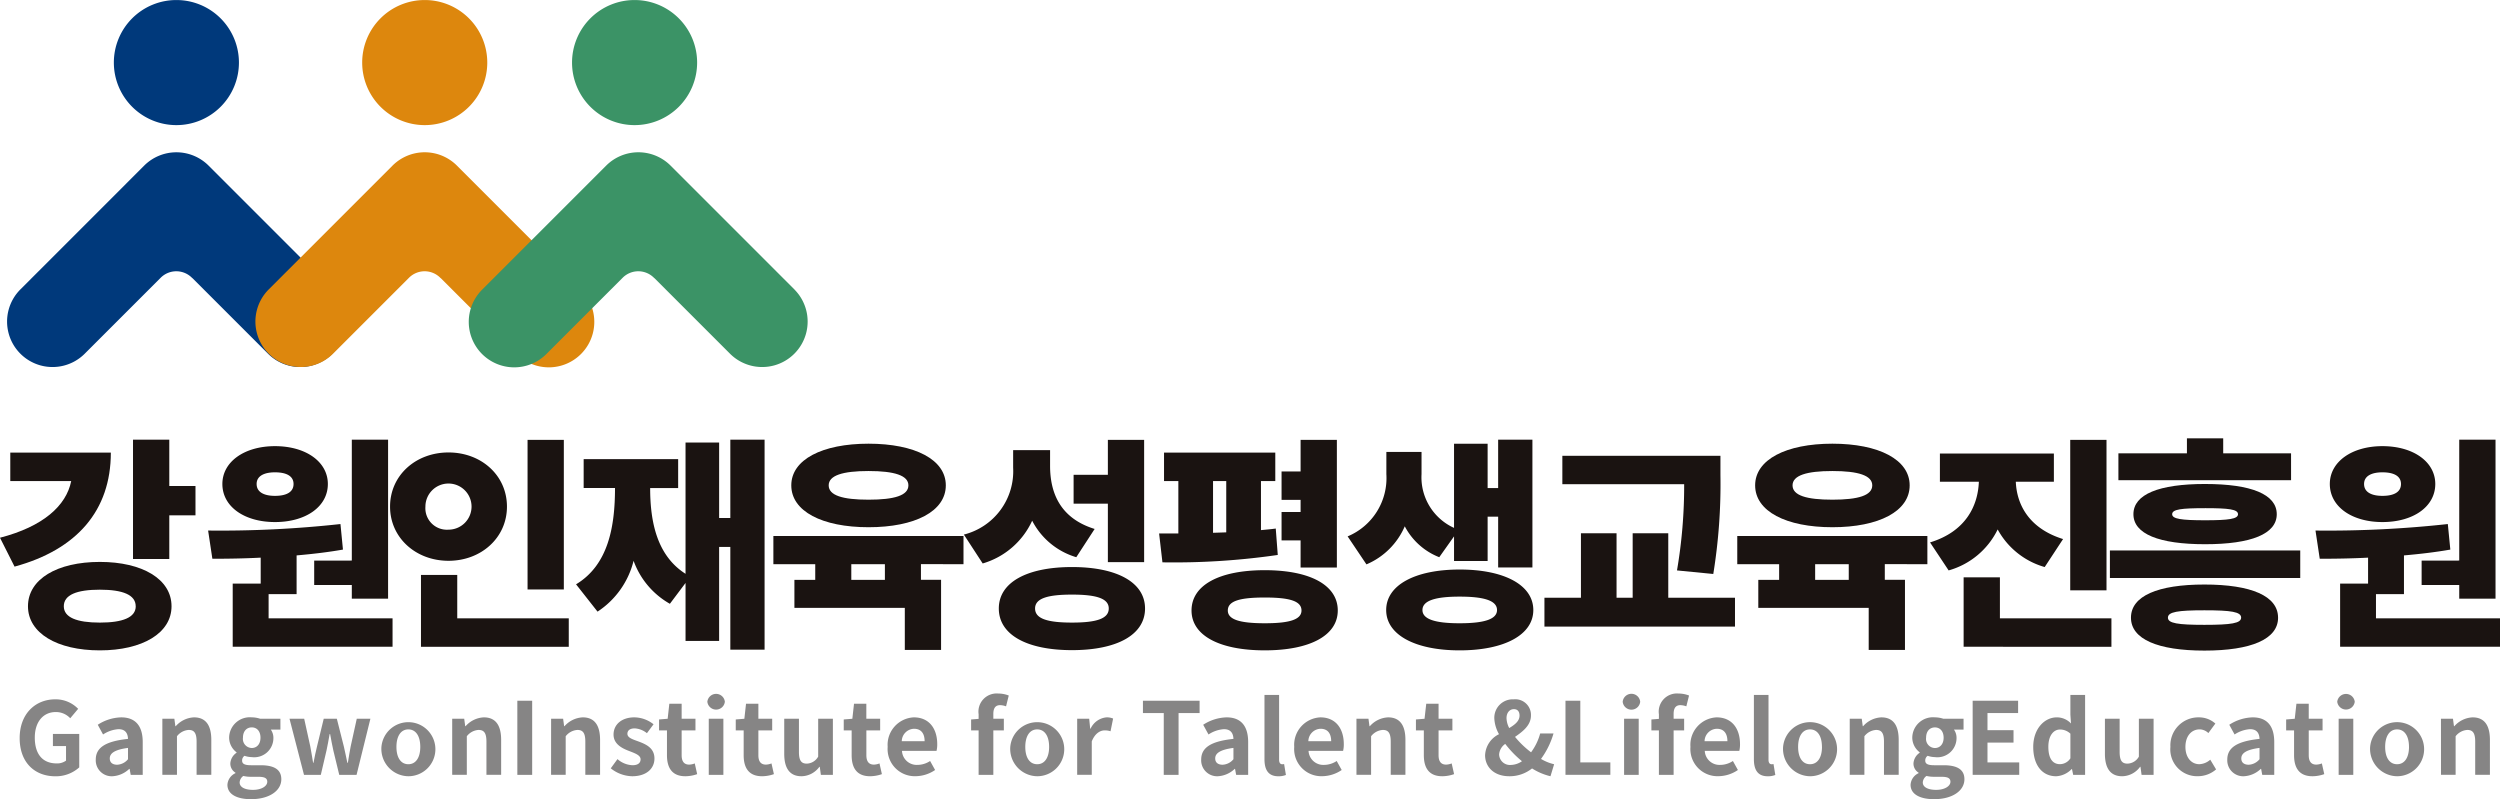 <svg xmlns="http://www.w3.org/2000/svg" width="300" height="95.901" viewBox="0 0 300 95.901">
    <g data-name="그룹 571">
        <g data-name="그룹 570">
            <g data-name="그룹 568">
                <path data-name="패스 1630" d="M84.912 181.917c0 6.933-4.058 11.635-11.554 13.678l-1.748-3.466c5.187-1.344 7.954-3.843 8.546-6.8h-7.31v-3.413zm7.283 18.435c0 3.223-3.493 5.293-8.6 5.293-5.132 0-8.627-2.07-8.627-5.293 0-3.252 3.494-5.321 8.627-5.321 5.105 0 8.6 2.069 8.6 5.321zm-4.3 0c0-1.372-1.56-1.989-4.3-1.989-2.768 0-4.327.617-4.327 1.989 0 1.344 1.558 1.961 4.327 1.961 2.741 0 4.305-.613 4.305-1.961zm7.174-14.43v3.519h-3.143v5.24h-4.354v-14.323h4.354v5.564z" transform="translate(-71.611 -127.601)" style="fill:#1a1311"/>
                <path data-name="패스 1631" d="M121.581 201.8v3.412H102.4v-7.577h3.359v-3.117c-2.042.107-4.03.134-5.8.134l-.51-3.386a132.05 132.05 0 0 0 15.881-.78l.3 3.064c-1.827.323-3.709.537-5.563.7v4.65h-3.359v2.9zm-20.421-16.12c0-2.661 2.634-4.541 6.315-4.541 3.708 0 6.342 1.88 6.342 4.541 0 2.714-2.634 4.568-6.342 4.568-3.681 0-6.315-1.855-6.315-4.568zm4.111 0c0 .994.914 1.424 2.2 1.424 1.344 0 2.23-.43 2.23-1.424 0-.968-.886-1.4-2.23-1.4-1.287.001-2.201.432-2.201 1.4zm11.421 9.189v-14.511h4.353v19.08h-4.353V197.8h-4.514v-2.93z" transform="translate(-74.475 -127.601)" style="fill:#1a1311"/>
                <path data-name="패스 1632" d="M134.371 194.9c-3.923 0-7.014-2.768-7.014-6.5 0-3.762 3.091-6.5 7.014-6.5s7.014 2.741 7.014 6.5c0 3.732-3.091 6.5-7.014 6.5zm14.431 6.906v3.412h-17.735v-8.625h4.353v5.213zm-14.431-10.641a2.768 2.768 0 1 0-2.771-2.765 2.581 2.581 0 0 0 2.771 2.764zm13.839 7.175h-4.353v-17.95h4.353z" transform="translate(-80.55 -127.605)" style="fill:#1a1311"/>
                <path data-name="패스 1633" d="M176.585 180.358v25.206h-4.111V193.23h-1.344v11.286h-4.03v-6.96l-1.879 2.5a9.711 9.711 0 0 1-4.355-5.159 10.235 10.235 0 0 1-4.326 6.1l-2.579-3.278c3.842-2.311 4.675-6.853 4.675-11.555h-3.762V182.7h11.339v3.466h-3.359c0 4.111.833 8.115 4.245 10.292v-15.75h4.032v9.056h1.343v-9.406z" transform="translate(-84.835 -127.601)" style="fill:#1a1311"/>
                <path data-name="패스 1634" d="M199.885 195.355v1.88h2.415v8.411h-4.352V200.6H184.7v-3.361h2.5v-1.88h-5.024v-3.386h22.814v3.386zm-15.559-9.455c0-3.091 3.71-5 9.271-5s9.272 1.907 9.272 5c0 3.117-3.709 5.024-9.272 5.024s-9.271-1.911-9.271-5.024zm4.488 0c0 1.208 1.666 1.72 4.782 1.72s4.783-.511 4.783-1.72c0-1.183-1.666-1.72-4.783-1.72s-4.782.533-4.782 1.72zm6.745 9.458h-4.031v1.88h4.031z" transform="translate(-89.371 -127.657)" style="fill:#1a1311"/>
                <path data-name="패스 1635" d="M222.865 194.47a8.752 8.752 0 0 1-5.293-4.381 9.45 9.45 0 0 1-5.938 5.132l-2.258-3.466a7.841 7.841 0 0 0 5.912-8.034v-2.1h4.433v1.88c0 3.225 1.183 6.288 5.348 7.579zm8.251 6.152c0 3.172-3.387 5-8.76 5-5.4 0-8.787-1.827-8.787-5 0-3.143 3.385-4.971 8.787-4.971 5.373 0 8.759 1.829 8.759 4.971zm-4.354 0c0-1.181-1.425-1.665-4.407-1.665-3.011 0-4.434.484-4.434 1.665 0 1.21 1.424 1.694 4.434 1.694 2.982 0 4.407-.484 4.407-1.694zm-.107-12.575h-4.112v-3.466h4.112v-4.192h4.352v14.671h-4.352z" transform="translate(-93.711 -127.605)" style="fill:#1a1311"/>
                <path data-name="패스 1636" d="M251.507 194.2a86.761 86.761 0 0 1-13.84.886l-.4-3.466h2.31v-6.288h-1.719v-3.412h13.352v3.413h-1.719v5.885c.591-.054 1.209-.107 1.774-.188zm7.2 6.665c0 3.009-3.359 4.782-8.761 4.782-5.427 0-8.787-1.774-8.787-4.782 0-3.064 3.36-4.838 8.787-4.838 5.404 0 8.762 1.773 8.762 4.838zm-14.967-9.325 1.585-.053v-6.154h-1.585zm10.614 9.325c0-1.129-1.4-1.558-4.407-1.558-3.036 0-4.433.429-4.433 1.558 0 1.075 1.4 1.531 4.433 1.531 3.011.004 4.407-.456 4.407-1.531zm-.107-8.411h-2.284v-3.413h2.284v-1.451h-2.284v-3.413h2.284v-3.788h4.353v15.317h-4.354z" transform="translate(-98.175 -127.605)" style="fill:#1a1311"/>
                <path data-name="패스 1637" d="M275.245 194.467a7.927 7.927 0 0 1-4.138-3.709 8.687 8.687 0 0 1-4.6 4.568l-2.257-3.359a7.576 7.576 0 0 0 4.648-7.47v-2.661h4.22v2.664a6.668 6.668 0 0 0 3.9 6.448v-10.1h4.031v5.321h1.263v-5.805h4.112V195.7h-4.112v-6.1h-1.263v5.321h-4.031v-2.956zm11.286 6.341c0 2.984-3.494 4.837-8.842 4.837-5.319 0-8.813-1.853-8.813-4.837 0-3.009 3.494-4.863 8.813-4.863 5.348-.001 8.842 1.855 8.842 4.862zm-4.354 0c0-1.128-1.532-1.612-4.488-1.612-2.927 0-4.46.484-4.46 1.612 0 1.1 1.532 1.586 4.46 1.586 2.956-.001 4.488-.484 4.488-1.587z" transform="translate(-102.534 -127.601)" style="fill:#1a1311"/>
                <path data-name="패스 1638" d="M315.279 199.552v3.466h-22.867v-3.466h4.381v-7.738h4.273v7.738H303v-7.738h4.272v7.738zm-6.96-3.278a60.175 60.175 0 0 0 .86-10.346h-14.617v-3.412h18.971v2.284a67.5 67.5 0 0 1-.859 11.9z" transform="translate(-107.08 -127.823)" style="fill:#1a1311"/>
                <path data-name="패스 1639" d="M337.68 195.355v1.88h2.42v8.411h-4.352V200.6H322.5v-3.361h2.5v-1.88h-5.024v-3.386h22.813v3.386zm-15.559-9.455c0-3.091 3.71-5 9.271-5s9.272 1.907 9.272 5c0 3.117-3.709 5.024-9.272 5.024s-9.271-1.911-9.271-5.024zm4.489 0c0 1.208 1.665 1.72 4.782 1.72s4.783-.511 4.783-1.72c0-1.183-1.666-1.72-4.783-1.72s-4.782.533-4.782 1.72zm6.744 9.458h-4.032v1.88h4.032z" transform="translate(-111.504 -127.657)" style="fill:#1a1311"/>
                <path data-name="패스 1640" d="M361.229 195.651a9.334 9.334 0 0 1-5.643-4.514 9.364 9.364 0 0 1-5.885 4.918l-2.23-3.36c4.3-1.316 5.75-4.407 5.857-7.282h-4.675v-3.386h13.677v3.386h-4.568c.107 2.687 1.531 5.59 5.671 6.879zm8.007 6.154v3.412H351.5v-8.33h4.354v4.918zm-.59-3.359h-4.354v-18.057h4.354z" transform="translate(-115.865 -127.605)" style="fill:#1a1311"/>
                <path data-name="패스 1641" d="M397.931 193.642v3.3H375.09v-3.3zm-1.1-8.438h-20.72v-3.224h8.223v-1.8h4.353v1.8h8.142zm-1.559 16.5c0 2.58-3.224 3.95-8.84 3.95-5.589 0-8.814-1.37-8.814-3.95 0-2.606 3.225-3.978 8.814-3.978 5.613-.001 8.837 1.374 8.837 3.974zm-8.759-16.042c5.535 0 8.6 1.235 8.6 3.627 0 2.366-3.063 3.6-8.6 3.6s-8.6-1.235-8.6-3.6c-.003-2.389 3.061-3.628 8.597-3.628zm4.327 16.042c0-.7-1.183-.886-4.407-.886-3.2 0-4.38.188-4.38.886 0 .672 1.182.86 4.38.86 3.221-.001 4.404-.189 4.404-.864zm-4.327-13.141c-2.849 0-3.951.135-3.951.726 0 .565 1.1.726 3.951.726s3.95-.161 3.95-.726c-.003-.589-1.106-.727-3.953-.727z" transform="translate(-121.902 -127.583)" style="fill:#1a1311"/>
                <path data-name="패스 1642" d="M424.731 201.8v3.412h-19.186v-7.577h3.355v-3.117c-2.042.107-4.031.134-5.8.134l-.51-3.386a132 132 0 0 0 15.88-.78l.3 3.064c-1.827.323-3.71.537-5.563.7v4.65h-3.359v2.9zm-20.422-16.12c0-2.661 2.633-4.541 6.315-4.541 3.708 0 6.341 1.88 6.341 4.541 0 2.714-2.633 4.568-6.341 4.568-3.682 0-6.315-1.855-6.315-4.568zm4.111 0c0 .994.913 1.424 2.2 1.424 1.344 0 2.23-.43 2.23-1.424 0-.968-.886-1.4-2.23-1.4-1.287.001-2.2.432-2.2 1.4zm11.419 9.189v-14.511h4.355v19.08h-4.355V197.8h-4.513v-2.93z" transform="translate(-124.731 -127.601)" style="fill:#1a1311"/>
            </g>
            <g data-name="그룹 569">
                <path data-name="패스 1643" d="M74.242 219.747c0-2.932 1.9-4.651 4.267-4.651a3.742 3.742 0 0 1 2.751 1.141l-.95 1.13a2.332 2.332 0 0 0-1.741-.745c-1.479 0-2.512 1.154-2.512 3.064 0 1.934.889 3.1 2.631 3.1a1.791 1.791 0 0 0 1.117-.336v-1.75h-1.573v-1.453h3.16v4.013a4.183 4.183 0 0 1-2.883 1.07c-2.429-.005-4.267-1.616-4.267-4.583z" transform="translate(-71.882 -131.176)" style="fill:#868585"/>
                <path data-name="패스 1644" d="M84.422 222.578c0-1.442 1.165-2.2 3.868-2.488-.024-.661-.311-1.165-1.141-1.165a3.81 3.81 0 0 0-1.852.637l-.635-1.166a5.37 5.37 0 0 1 2.812-.889c1.706 0 2.583 1.022 2.583 2.968v3.93h-1.442l-.132-.72h-.037a3.165 3.165 0 0 1-2.03.889 1.911 1.911 0 0 1-1.994-1.996zm3.868-.048v-1.357c-1.635.216-2.186.66-2.186 1.261 0 .528.371.757.888.757a1.782 1.782 0 0 0 1.298-.661z" transform="translate(-72.93 -131.424)" style="fill:#868585"/>
                <path data-name="패스 1645" d="M93.328 217.675h1.442l.119.89h.049a3.1 3.1 0 0 1 2.186-1.058c1.455 0 2.079 1.01 2.079 2.7v4.193h-1.766v-3.977c0-1.034-.288-1.407-.948-1.407a1.935 1.935 0 0 0-1.407.757v4.627h-1.754z" transform="translate(-73.846 -131.424)" style="fill:#868585"/>
                <path data-name="패스 1646" d="M102.033 225.6a1.635 1.635 0 0 1 .962-1.395v-.06a1.276 1.276 0 0 1-.613-1.129 1.671 1.671 0 0 1 .745-1.262v-.054a2.224 2.224 0 0 1-.889-1.754 2.48 2.48 0 0 1 2.716-2.44 3.205 3.205 0 0 1 1.01.168h2.427v1.3h-1.154a1.7 1.7 0 0 1 .313 1.021 2.3 2.3 0 0 1-2.6 2.283 2.839 2.839 0 0 1-.865-.157.672.672 0 0 0-.289.578c0 .36.265.553 1.059.553H106c1.623 0 2.5.505 2.5 1.682 0 1.358-1.407 2.392-3.653 2.392-1.589-.001-2.814-.541-2.814-1.726zm4.782-.362c0-.481-.4-.6-1.117-.6h-.817a3.81 3.81 0 0 1-.938-.1 1.01 1.01 0 0 0-.443.781c0 .565.623.889 1.61.889 1.009-.001 1.705-.445 1.705-.974zm-.815-5.291c0-.794-.444-1.238-1.045-1.238s-1.058.444-1.058 1.238a1.092 1.092 0 0 0 1.058 1.237c.587 0 1.045-.445 1.045-1.237z" transform="translate(-74.742 -131.424)" style="fill:#868585"/>
                <path data-name="패스 1647" d="M110.337 217.694h1.763l.732 3.329c.132.649.216 1.3.336 1.958h.048c.133-.66.253-1.321.421-1.958l.806-3.329h1.574l.841 3.329c.157.649.276 1.3.421 1.958h.06c.119-.66.2-1.31.336-1.958l.733-3.329h1.635l-1.659 6.73h-2.079l-.71-2.932c-.144-.637-.252-1.251-.384-1.959h-.059c-.134.709-.23 1.334-.373 1.959l-.685 2.932h-2.018z" transform="translate(-75.596 -131.443)" style="fill:#868585"/>
                <path data-name="패스 1648" d="M122.632 221.052a3.244 3.244 0 1 1 3.231 3.521 3.286 3.286 0 0 1-3.231-3.521zm4.662 0c0-1.274-.516-2.1-1.431-2.1s-1.429.83-1.429 2.1.517 2.079 1.429 2.079 1.431-.817 1.431-2.079z" transform="translate(-76.861 -131.424)" style="fill:#868585"/>
                <path data-name="패스 1649" d="M132.1 217.675h1.442l.119.89h.048a3.1 3.1 0 0 1 2.187-1.058c1.454 0 2.078 1.01 2.078 2.7v4.193h-1.765v-3.977c0-1.034-.288-1.407-.949-1.407a1.933 1.933 0 0 0-1.406.757v4.627H132.1z" transform="translate(-77.836 -131.424)" style="fill:#868585"/>
                <path data-name="패스 1650" d="M145.119 215.283h1.781v8.893h-1.779z" transform="translate(-83.039 -131.195)" style="fill:#868585"/>
                <path data-name="패스 1651" d="M149.994 217.675h1.443l.119.89h.048a3.1 3.1 0 0 1 2.187-1.058c1.454 0 2.079 1.01 2.079 2.7v4.193h-1.77v-3.977c0-1.034-.288-1.407-.948-1.407a1.935 1.935 0 0 0-1.408.757v4.627h-1.754z" transform="translate(-83.861 -131.424)" style="fill:#868585"/>
                <path data-name="패스 1652" d="m158.485 223.623.806-1.105a2.923 2.923 0 0 0 1.8.733c.673 0 .972-.289.972-.709 0-.505-.7-.733-1.406-1.01-.853-.324-1.838-.841-1.838-1.957 0-1.215.985-2.068 2.5-2.068a3.767 3.767 0 0 1 2.3.83l-.794 1.069a2.586 2.586 0 0 0-1.453-.577c-.6 0-.889.264-.889.649 0 .493.66.673 1.37.937.889.336 1.875.78 1.875 2.031 0 1.177-.925 2.127-2.681 2.127a4.246 4.246 0 0 1-2.562-.95z" transform="translate(-85.194 -131.424)" style="fill:#868585"/>
                <path data-name="패스 1653" d="M166.305 221.862v-2.979h-.949v-1.31l1.033-.085.2-1.8h1.478v1.8h1.658v1.395h-1.658v2.979c0 .77.312 1.129.913 1.129a1.982 1.982 0 0 0 .661-.144l.288 1.286a4.346 4.346 0 0 1-1.418.253c-1.592 0-2.206-1.01-2.206-2.524z" transform="translate(-86.269 -131.237)" style="fill:#868585"/>
                <path data-name="패스 1654" d="M172.187 215.307a1.056 1.056 0 0 1 2.1 0 1.056 1.056 0 0 1-2.1 0zm.169 2.043h1.754v6.73h-1.754z" transform="translate(-87.305 -131.099)" style="fill:#868585"/>
                <path data-name="패스 1655" d="M177.235 221.862v-2.979h-.95v-1.31l1.033-.085.2-1.8H179v1.8h1.658v1.395H179v2.979c0 .77.312 1.129.913 1.129a1.967 1.967 0 0 0 .66-.144l.29 1.286a4.35 4.35 0 0 1-1.417.253c-1.599 0-2.211-1.01-2.211-2.524z" transform="translate(-87.995 -131.237)" style="fill:#868585"/>
                <path data-name="패스 1656" d="M183.223 221.9v-4.206h1.765v3.978c0 1.046.29 1.406.937 1.406a1.621 1.621 0 0 0 1.371-.841v-4.543h1.765v6.73h-1.442l-.132-.962h-.048a2.7 2.7 0 0 1-2.15 1.13c-1.441.001-2.066-1.009-2.066-2.692z" transform="translate(-89.115 -131.443)" style="fill:#868585"/>
                <path data-name="패스 1657" d="M192.623 221.862v-2.979h-.949v-1.31l1.033-.085.2-1.8h1.478v1.8h1.659v1.395h-1.654v2.979c0 .77.312 1.129.913 1.129a1.962 1.962 0 0 0 .66-.144l.289 1.286a4.345 4.345 0 0 1-1.417.253c-1.598 0-2.212-1.01-2.212-2.524z" transform="translate(-90.425 -131.237)" style="fill:#868585"/>
                <path data-name="패스 1658" d="M197.969 221.052a3.3 3.3 0 0 1 3.136-3.545c1.85 0 2.812 1.358 2.812 3.221a3.3 3.3 0 0 1-.084.8h-4.146a1.768 1.768 0 0 0 1.862 1.683 2.773 2.773 0 0 0 1.513-.468l.6 1.081a4.235 4.235 0 0 1-2.355.745 3.261 3.261 0 0 1-3.338-3.517zm4.434-.685c0-.912-.409-1.49-1.274-1.49a1.518 1.518 0 0 0-1.467 1.49z" transform="translate(-91.449 -131.424)" style="fill:#868585"/>
                <path data-name="패스 1659" d="M214.015 215.858a2.184 2.184 0 0 0-.708-.144c-.529 0-.818.313-.818 1.058v.576h1.262v1.395h-1.262v5.335h-1.766v-5.335h-.9v-1.31l.9-.073v-.553a2.183 2.183 0 0 1 2.343-2.488 3.524 3.524 0 0 1 1.274.24z" transform="translate(-93.289 -131.096)" style="fill:#868585"/>
                <path data-name="패스 1660" d="M215.461 221.052a3.244 3.244 0 1 1 3.231 3.521 3.286 3.286 0 0 1-3.231-3.521zm4.662 0c0-1.274-.517-2.1-1.431-2.1s-1.429.83-1.429 2.1.516 2.079 1.429 2.079 1.431-.817 1.431-2.079z" transform="translate(-94.228 -131.424)" style="fill:#868585"/>
                <path data-name="패스 1661" d="M224.93 217.675h1.442l.12 1.19h.048a2.329 2.329 0 0 1 1.91-1.358 1.9 1.9 0 0 1 .793.144l-.311 1.526a2.138 2.138 0 0 0-.7-.108c-.529 0-1.165.348-1.55 1.321v4.01h-1.752z" transform="translate(-95.669 -131.424)" style="fill:#868585"/>
                <path data-name="패스 1662" d="M236.884 216.761h-2.5v-1.478h6.8v1.478h-2.524v7.415h-1.779z" transform="translate(-97.232 -131.195)" style="fill:#868585"/>
                <path data-name="패스 1663" d="M242.648 222.578c0-1.442 1.165-2.2 3.87-2.488-.024-.661-.313-1.165-1.142-1.165a3.792 3.792 0 0 0-1.85.637l-.638-1.166a5.381 5.381 0 0 1 2.812-.889c1.706 0 2.584 1.022 2.584 2.968v3.93h-1.442l-.133-.72h-.035a3.175 3.175 0 0 1-2.032.889 1.912 1.912 0 0 1-1.994-1.996zm3.87-.048v-1.357c-1.634.216-2.188.66-2.188 1.261 0 .528.373.757.891.757a1.785 1.785 0 0 0 1.297-.661z" transform="translate(-98.505 -131.424)" style="fill:#868585"/>
                <path data-name="패스 1664" d="M251.555 222.21v-7.7h1.755v7.787c0 .4.192.528.36.528a.993.993 0 0 0 .241-.024l.216 1.31a2.4 2.4 0 0 1-.913.157c-1.227-.003-1.659-.809-1.659-2.058z" transform="translate(-99.818 -131.115)" style="fill:#868585"/>
                <path data-name="패스 1665" d="M255.922 221.052a3.3 3.3 0 0 1 3.136-3.545c1.85 0 2.812 1.358 2.812 3.221a3.257 3.257 0 0 1-.084.8h-4.146a1.769 1.769 0 0 0 1.863 1.683 2.781 2.781 0 0 0 1.515-.468l.6 1.081a4.24 4.24 0 0 1-2.356.745 3.26 3.26 0 0 1-3.34-3.517zm4.433-.685c0-.912-.408-1.49-1.274-1.49a1.517 1.517 0 0 0-1.465 1.49z" transform="translate(-100.614 -131.424)" style="fill:#868585"/>
                <path data-name="패스 1666" d="M264.787 217.675h1.442l.121.89h.048a3.1 3.1 0 0 1 2.186-1.058c1.455 0 2.08 1.01 2.08 2.7v4.193H268.9v-3.977c0-1.034-.289-1.407-.95-1.407a1.933 1.933 0 0 0-1.406.757v4.627h-1.755z" transform="translate(-102.013 -131.424)" style="fill:#868585"/>
                <path data-name="패스 1667" d="M274.16 221.862v-2.979h-.948v-1.31l1.033-.085.205-1.8h1.478v1.8h1.659v1.395h-1.659v2.979c0 .77.313 1.129.914 1.129a1.976 1.976 0 0 0 .66-.144l.288 1.286a4.341 4.341 0 0 1-1.418.253c-1.598 0-2.212-1.01-2.212-2.524z" transform="translate(-103.3 -131.237)" style="fill:#868585"/>
                <path data-name="패스 1668" d="M291.077 224.325a7.206 7.206 0 0 1-2.211-.937 4.308 4.308 0 0 1-2.727.937c-1.863 0-2.908-1.142-2.908-2.524a2.95 2.95 0 0 1 1.67-2.523 4.183 4.183 0 0 1-.564-1.923 2.215 2.215 0 0 1 2.33-2.259 1.88 1.88 0 0 1 2.068 1.935c0 1.177-.962 1.911-1.912 2.571a11.265 11.265 0 0 0 1.924 1.851 6.733 6.733 0 0 0 1.094-2.259h1.6a9.744 9.744 0 0 1-1.5 3.052 5.36 5.36 0 0 0 1.574.637zm-4.722-1.358a2.4 2.4 0 0 0 1.3-.445 12.633 12.633 0 0 1-2.007-2.079 1.706 1.706 0 0 0-.733 1.25 1.3 1.3 0 0 0 1.44 1.274zm-.228-4.423c.7-.42 1.237-.853 1.237-1.5 0-.444-.205-.769-.673-.769-.517 0-.889.421-.889 1.081a2.755 2.755 0 0 0 .325 1.188z" transform="translate(-105.02 -131.176)" style="fill:#868585"/>
                <path data-name="패스 1669" d="M294.56 215.283h1.779v7.4h3.605v1.49h-5.384z" transform="translate(-106.702 -131.195)" style="fill:#868585"/>
                <path data-name="패스 1670" d="M302.557 215.307a1.055 1.055 0 0 1 2.1 0 1.055 1.055 0 0 1-2.1 0zm.168 2.043h1.754v6.73h-1.754z" transform="translate(-107.834 -131.099)" style="fill:#868585"/>
                <path data-name="패스 1671" d="M310.955 215.858a2.185 2.185 0 0 0-.709-.144c-.528 0-.817.313-.817 1.058v.576h1.263v1.395h-1.263v5.335h-1.766v-5.335h-.9v-1.31l.9-.073v-.553a2.183 2.183 0 0 1 2.344-2.488 3.532 3.532 0 0 1 1.274.24z" transform="translate(-108.595 -131.096)" style="fill:#868585"/>
                <path data-name="패스 1672" d="M312.4 221.052a3.3 3.3 0 0 1 3.136-3.545c1.851 0 2.812 1.358 2.812 3.221a3.3 3.3 0 0 1-.084.8h-4.146a1.769 1.769 0 0 0 1.863 1.683 2.771 2.771 0 0 0 1.513-.468l.6 1.081a4.237 4.237 0 0 1-2.355.745 3.261 3.261 0 0 1-3.339-3.517zm4.435-.685c0-.912-.409-1.49-1.274-1.49a1.518 1.518 0 0 0-1.467 1.49z" transform="translate(-109.546 -131.424)" style="fill:#868585"/>
                <path data-name="패스 1673" d="M321.268 222.21v-7.7h1.754v7.787c0 .4.192.528.361.528a.994.994 0 0 0 .24-.024l.215 1.31a2.4 2.4 0 0 1-.913.157c-1.225-.003-1.657-.809-1.657-2.058z" transform="translate(-110.801 -131.115)" style="fill:#868585"/>
                <path data-name="패스 1674" d="M325.633 221.052a3.245 3.245 0 1 1 3.232 3.521 3.287 3.287 0 0 1-3.232-3.521zm4.662 0c0-1.274-.517-2.1-1.43-2.1s-1.429.83-1.429 2.1.517 2.079 1.429 2.079 1.435-.817 1.435-2.079z" transform="translate(-111.662 -131.424)" style="fill:#868585"/>
                <path data-name="패스 1675" d="M335.1 217.675h1.442l.121.89h.047a3.1 3.1 0 0 1 2.187-1.058c1.454 0 2.079 1.01 2.079 2.7v4.193h-1.766v-3.977c0-1.034-.29-1.407-.95-1.407a1.93 1.93 0 0 0-1.4.757v4.627h-1.76z" transform="translate(-113.133 -131.424)" style="fill:#868585"/>
                <path data-name="패스 1676" d="M343.807 225.6a1.633 1.633 0 0 1 .962-1.395v-.06a1.274 1.274 0 0 1-.614-1.129 1.672 1.672 0 0 1 .745-1.262v-.054a2.226 2.226 0 0 1-.889-1.754 2.481 2.481 0 0 1 2.716-2.44 3.2 3.2 0 0 1 1.009.168h2.428v1.3h-1.154a1.686 1.686 0 0 1 .312 1.021 2.3 2.3 0 0 1-2.6 2.283 2.849 2.849 0 0 1-.865-.157.674.674 0 0 0-.289.578c0 .36.265.553 1.058.553h1.142c1.622 0 2.5.505 2.5 1.682 0 1.358-1.406 2.392-3.654 2.392-1.581-.001-2.807-.541-2.807-1.726zm4.783-.362c0-.481-.4-.6-1.118-.6h-.817a3.8 3.8 0 0 1-.937-.1 1.01 1.01 0 0 0-.445.781c0 .565.626.889 1.61.889 1.009-.001 1.707-.445 1.707-.974zm-.817-5.287c0-.794-.445-1.238-1.046-1.238s-1.057.444-1.057 1.238a1.091 1.091 0 0 0 1.057 1.237c.589-.004 1.046-.449 1.046-1.241z" transform="translate(-114.538 -131.424)" style="fill:#868585"/>
                <path data-name="패스 1677" d="M356.732 215.283h5.454v1.478h-3.675v2.055h3.124v1.49h-3.124v2.379h3.809v1.49h-5.588z" transform="translate(-120.013 -131.195)" style="fill:#868585"/>
                <path data-name="패스 1678" d="M364.835 220.744c0-2.2 1.369-3.545 2.823-3.545a2.315 2.315 0 0 1 1.707.733l-.072-1.057v-2.367h1.766v9.592h-1.429l-.144-.7h-.037a2.786 2.786 0 0 1-1.862.866c-1.67-.001-2.752-1.324-2.752-3.522zm4.459 1.369v-2.956a1.787 1.787 0 0 0-1.251-.5c-.757 0-1.394.721-1.394 2.067 0 1.393.505 2.091 1.394 2.091a1.5 1.5 0 0 0 1.251-.702z" transform="translate(-120.847 -131.115)" style="fill:#868585"/>
                <path data-name="패스 1679" d="M374.424 221.9v-4.206h1.766v3.978c0 1.046.289 1.406.937 1.406a1.619 1.619 0 0 0 1.371-.841v-4.543h1.766v6.73h-1.442l-.132-.962h-.048a2.705 2.705 0 0 1-2.151 1.13c-1.442.001-2.067-1.009-2.067-2.692z" transform="translate(-121.833 -131.443)" style="fill:#868585"/>
                <path data-name="패스 1680" d="M383.184 221.052a3.359 3.359 0 0 1 3.436-3.545 2.939 2.939 0 0 1 1.958.745l-.841 1.141a1.538 1.538 0 0 0-1.033-.445c-1.021 0-1.718.83-1.718 2.1s.7 2.079 1.67 2.079a2.087 2.087 0 0 0 1.31-.541l.7 1.166a3.338 3.338 0 0 1-2.2.817 3.216 3.216 0 0 1-3.282-3.517z" transform="translate(-122.735 -131.424)" style="fill:#868585"/>
                <path data-name="패스 1681" d="M390.791 222.578c0-1.442 1.165-2.2 3.869-2.488-.023-.661-.312-1.165-1.141-1.165a3.8 3.8 0 0 0-1.851.637l-.637-1.166a5.378 5.378 0 0 1 2.811-.889c1.707 0 2.585 1.022 2.585 2.968v3.93h-1.442l-.134-.72h-.035a3.171 3.171 0 0 1-2.031.889 1.912 1.912 0 0 1-1.994-1.996zm3.869-.048v-1.357c-1.634.216-2.187.66-2.187 1.261 0 .528.373.757.89.757a1.782 1.782 0 0 0 1.297-.661z" transform="translate(-123.517 -131.424)" style="fill:#868585"/>
                <path data-name="패스 1682" d="M399.616 221.862v-2.979h-.95v-1.31l1.033-.085.2-1.8h1.478v1.8h1.659v1.395h-1.659v2.979c0 .77.312 1.129.913 1.129a1.972 1.972 0 0 0 .661-.144l.288 1.286a4.34 4.34 0 0 1-1.417.253c-1.593 0-2.206-1.01-2.206-2.524z" transform="translate(-124.328 -131.237)" style="fill:#868585"/>
                <path data-name="패스 1683" d="M405.5 215.307a1.057 1.057 0 0 1 2.1 0 1.057 1.057 0 0 1-2.1 0zm.169 2.043h1.756v6.73h-1.756z" transform="translate(-125.031 -131.099)" style="fill:#868585"/>
                <path data-name="패스 1684" d="M409.9 221.052a3.245 3.245 0 1 1 3.233 3.521 3.287 3.287 0 0 1-3.233-3.521zm4.663 0c0-1.274-.517-2.1-1.43-2.1s-1.43.83-1.43 2.1.517 2.079 1.43 2.079 1.432-.817 1.432-2.079z" transform="translate(-125.484 -131.424)" style="fill:#868585"/>
                <path data-name="패스 1685" d="M419.372 217.675h1.443l.119.89h.049a3.1 3.1 0 0 1 2.186-1.058c1.455 0 2.079 1.01 2.079 2.7v4.193h-1.766v-3.977c0-1.034-.288-1.407-.95-1.407a1.935 1.935 0 0 0-1.4.757v4.627h-1.755z" transform="translate(-126.458 -131.424)" style="fill:#868585"/>
            </g>
        </g>
        <path data-name="패스 1686" d="M101.85 129.054a7.505 7.505 0 1 1-7.505-7.5 7.506 7.506 0 0 1 7.505 7.5z" transform="translate(-73.178 -121.55)" style="fill:#00397b"/>
        <path data-name="패스 1687" d="m111.627 158.412-14.894-14.894a5.468 5.468 0 0 0-7.725 0l-14.893 14.894a5.457 5.457 0 0 0 7.717 7.717l9.151-9.15a2.649 2.649 0 0 1 3.8.046l.007-.011 9.115 9.115a5.457 5.457 0 0 0 7.717-7.717z" transform="translate(-71.704 -123.646)" style="fill:#00397b"/>
        <path data-name="패스 1688" d="M135.069 129.054a7.505 7.505 0 1 1-7.505-7.5 7.506 7.506 0 0 1 7.505 7.5z" transform="translate(-76.596 -121.55)" style="fill:#dd870d"/>
        <path data-name="패스 1689" d="m144.846 158.412-14.895-14.895a5.466 5.466 0 0 0-7.724 0l-14.894 14.895a5.457 5.457 0 0 0 7.717 7.717l9.15-9.15a2.649 2.649 0 0 1 3.8.046l.007-.011 9.115 9.115a5.457 5.457 0 0 0 7.718-7.717z" transform="translate(-75.122 -123.646)" style="fill:#dd870d"/>
        <path data-name="패스 1690" d="M168.258 129.054a7.505 7.505 0 1 1-7.505-7.5 7.506 7.506 0 0 1 7.505 7.5z" transform="translate(-84.603 -121.55)" style="fill:#3b9366"/>
        <path data-name="패스 1691" d="m178.035 158.412-14.894-14.895a5.466 5.466 0 0 0-7.724 0l-14.895 14.895a5.457 5.457 0 0 0 7.718 7.717l9.15-9.15a2.649 2.649 0 0 1 3.8.046l.007-.011 9.115 9.115a5.457 5.457 0 0 0 7.717-7.717z" transform="translate(-82.673 -123.646)" style="fill:#3b9366"/>
    </g>
</svg>
